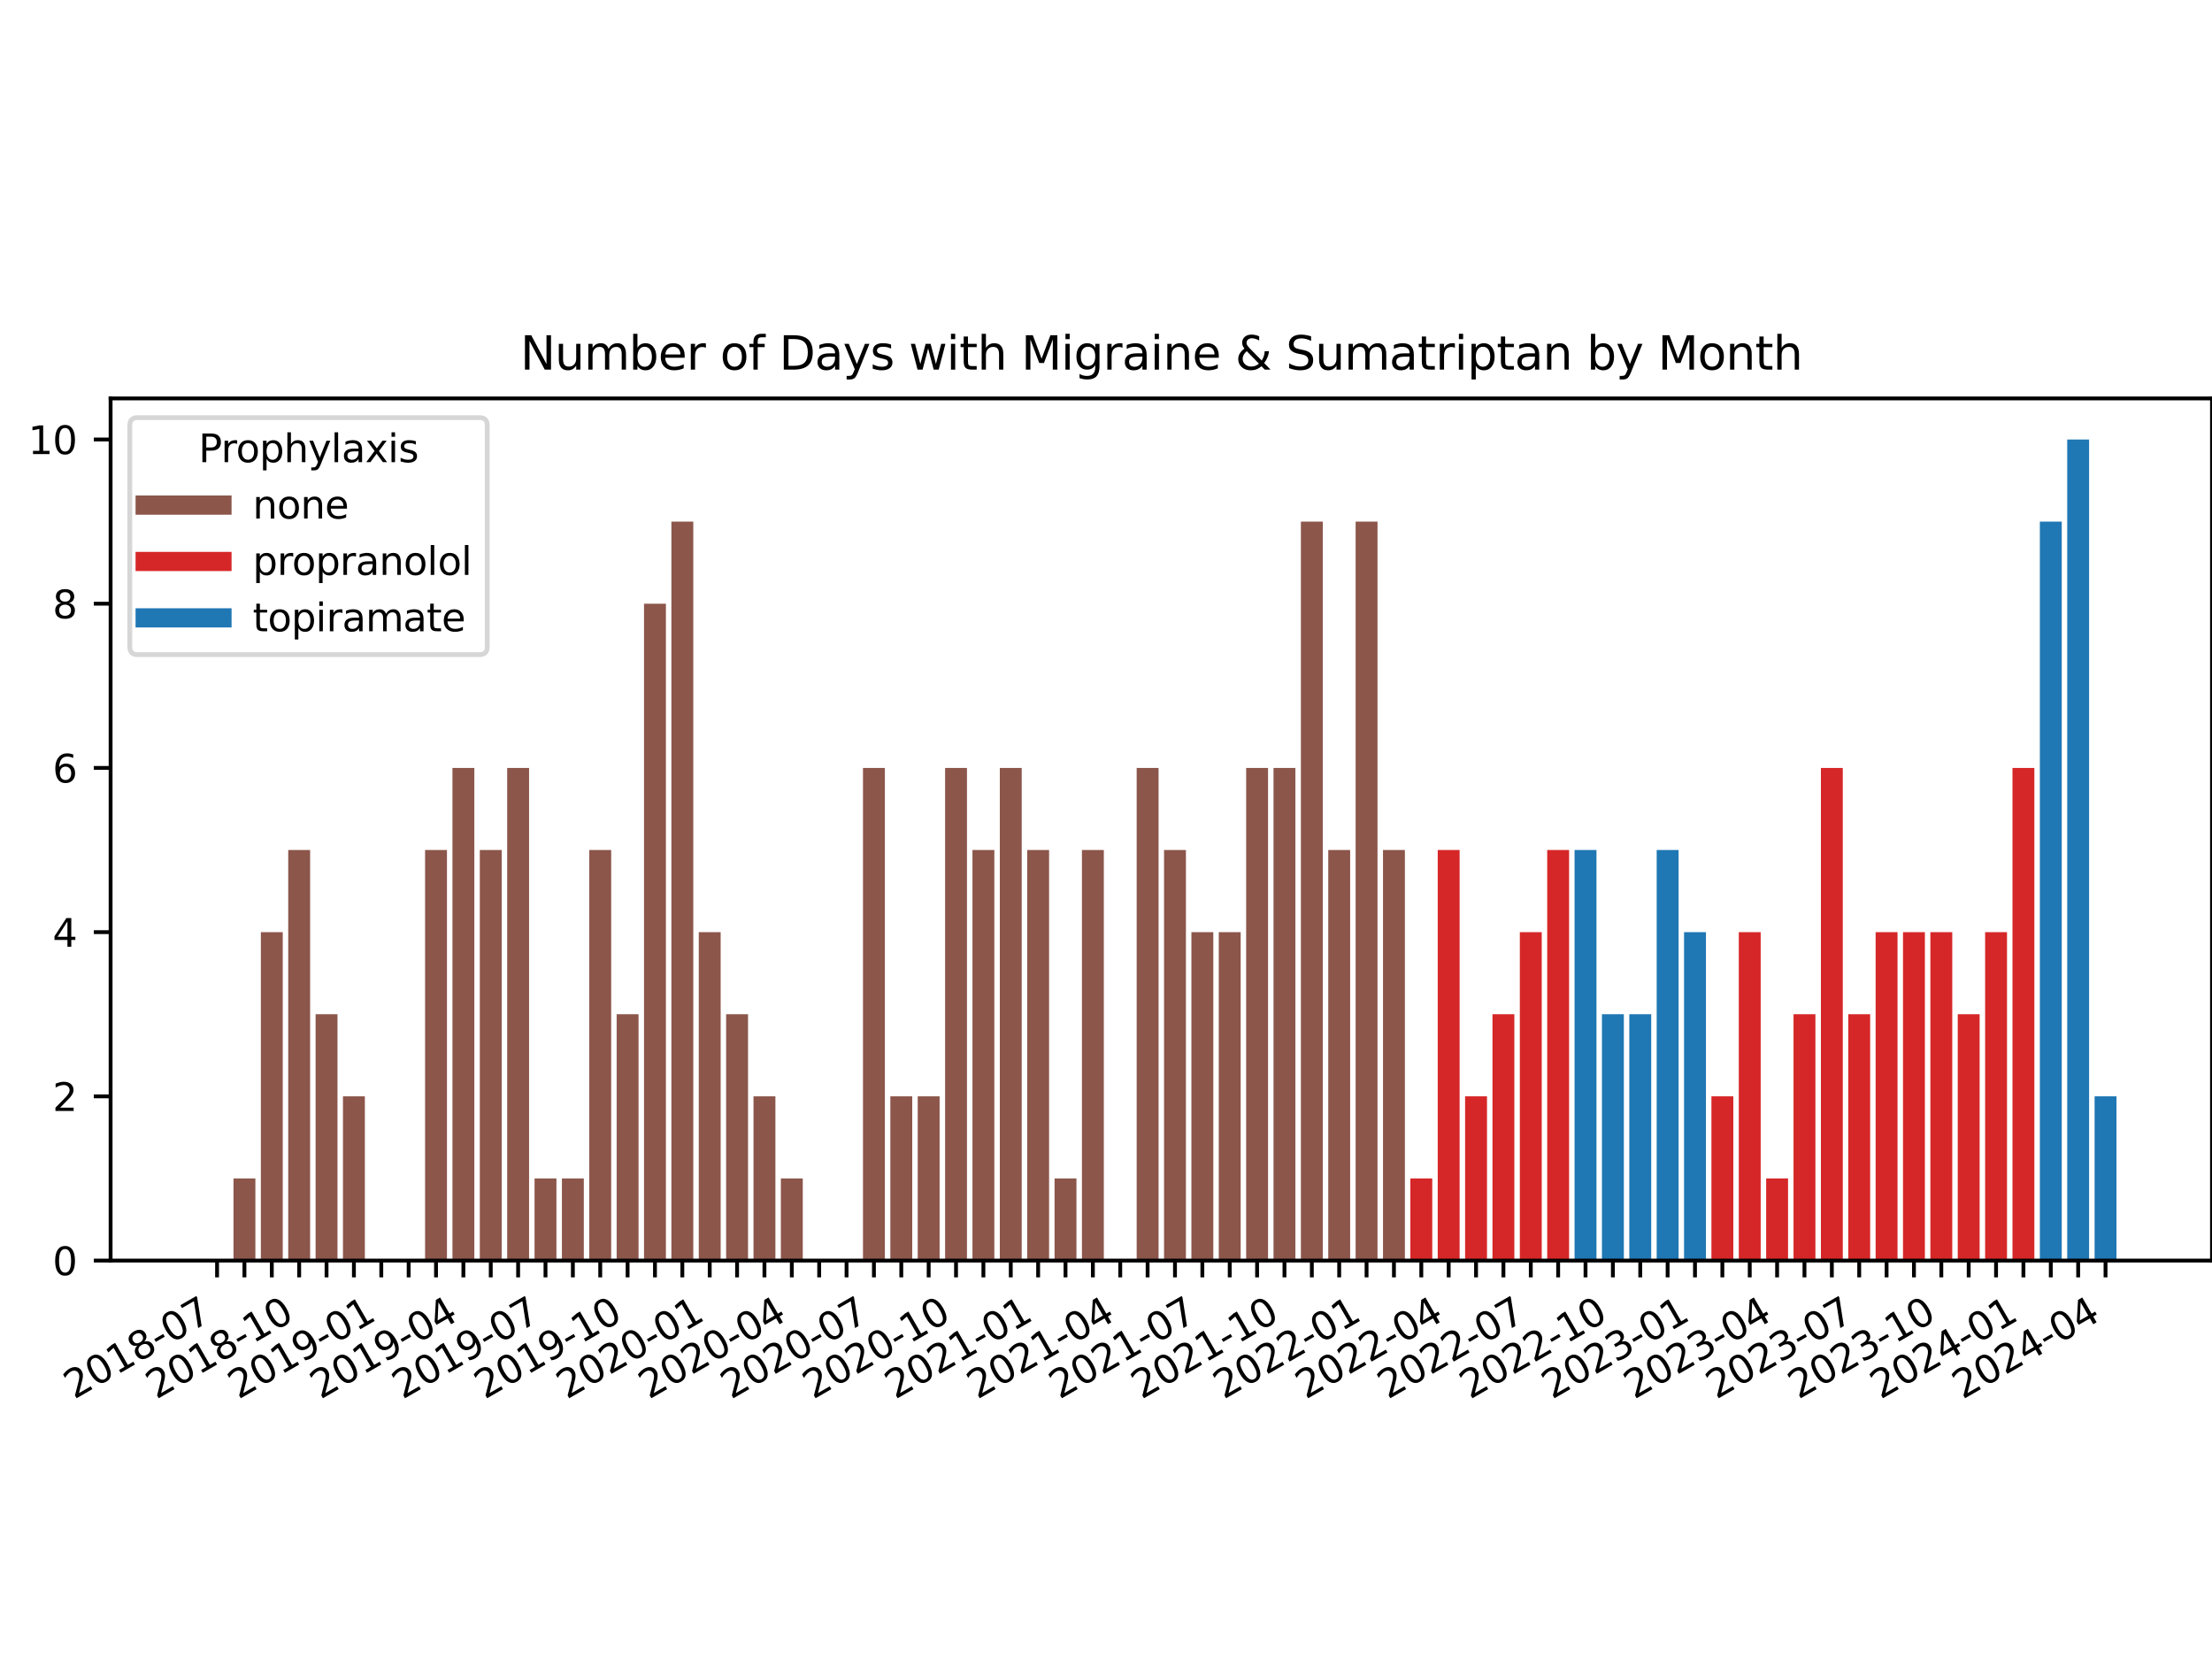 <?xml version="1.0" encoding="utf-8" standalone="no"?>
<!DOCTYPE svg PUBLIC "-//W3C//DTD SVG 1.1//EN"
  "http://www.w3.org/Graphics/SVG/1.1/DTD/svg11.dtd">
<svg xmlns:xlink="http://www.w3.org/1999/xlink" width="460.8pt" height="345.6pt" viewBox="0 0 460.8 345.6" xmlns="http://www.w3.org/2000/svg" version="1.1">
 <defs>
  <style type="text/css">*{stroke-linejoin: round; stroke-linecap: butt}</style>
 </defs>
 <g id="figure_1">
  <g id="patch_1">
   <path d="M 0 345.6 
L 460.8 345.6 
L 460.8 0 
L 0 0 
z
" style="fill: #ffffff"/>
  </g>
  <g id="axes_1">
   <g id="patch_2">
    <path d="M 23.04 262.598 
L 460.8 262.598 
L 460.8 83.002 
L 23.04 83.002 
z
" style="fill: #ffffff"/>
   </g>
   <g id="patch_3">
    <path d="M 42.938 262.598 
L 47.499 262.598 
L 47.499 262.598 
L 42.938 262.598 
z
" clip-path="url(#pc115b4bc9b)" style="fill: #8c564b"/>
   </g>
   <g id="patch_4">
    <path d="M 48.64 262.598 
L 53.201 262.598 
L 53.201 245.494 
L 48.64 245.494 
z
" clip-path="url(#pc115b4bc9b)" style="fill: #8c564b"/>
   </g>
   <g id="patch_5">
    <path d="M 54.341 262.598 
L 58.902 262.598 
L 58.902 194.181 
L 54.341 194.181 
z
" clip-path="url(#pc115b4bc9b)" style="fill: #8c564b"/>
   </g>
   <g id="patch_6">
    <path d="M 60.043 262.598 
L 64.604 262.598 
L 64.604 177.076 
L 60.043 177.076 
z
" clip-path="url(#pc115b4bc9b)" style="fill: #8c564b"/>
   </g>
   <g id="patch_7">
    <path d="M 65.744 262.598 
L 70.305 262.598 
L 70.305 211.285 
L 65.744 211.285 
z
" clip-path="url(#pc115b4bc9b)" style="fill: #8c564b"/>
   </g>
   <g id="patch_8">
    <path d="M 71.446 262.598 
L 76.007 262.598 
L 76.007 228.389 
L 71.446 228.389 
z
" clip-path="url(#pc115b4bc9b)" style="fill: #8c564b"/>
   </g>
   <g id="patch_9">
    <path d="M 77.147 262.598 
L 81.708 262.598 
L 81.708 262.598 
L 77.147 262.598 
z
" clip-path="url(#pc115b4bc9b)" style="fill: #8c564b"/>
   </g>
   <g id="patch_10">
    <path d="M 82.849 262.598 
L 87.41 262.598 
L 87.41 262.598 
L 82.849 262.598 
z
" clip-path="url(#pc115b4bc9b)" style="fill: #8c564b"/>
   </g>
   <g id="patch_11">
    <path d="M 88.55 262.598 
L 93.111 262.598 
L 93.111 177.076 
L 88.55 177.076 
z
" clip-path="url(#pc115b4bc9b)" style="fill: #8c564b"/>
   </g>
   <g id="patch_12">
    <path d="M 94.252 262.598 
L 98.813 262.598 
L 98.813 159.972 
L 94.252 159.972 
z
" clip-path="url(#pc115b4bc9b)" style="fill: #8c564b"/>
   </g>
   <g id="patch_13">
    <path d="M 99.953 262.598 
L 104.514 262.598 
L 104.514 177.076 
L 99.953 177.076 
z
" clip-path="url(#pc115b4bc9b)" style="fill: #8c564b"/>
   </g>
   <g id="patch_14">
    <path d="M 105.655 262.598 
L 110.216 262.598 
L 110.216 159.972 
L 105.655 159.972 
z
" clip-path="url(#pc115b4bc9b)" style="fill: #8c564b"/>
   </g>
   <g id="patch_15">
    <path d="M 111.356 262.598 
L 115.917 262.598 
L 115.917 245.494 
L 111.356 245.494 
z
" clip-path="url(#pc115b4bc9b)" style="fill: #8c564b"/>
   </g>
   <g id="patch_16">
    <path d="M 117.057 262.598 
L 121.619 262.598 
L 121.619 245.494 
L 117.057 245.494 
z
" clip-path="url(#pc115b4bc9b)" style="fill: #8c564b"/>
   </g>
   <g id="patch_17">
    <path d="M 122.759 262.598 
L 127.32 262.598 
L 127.32 177.076 
L 122.759 177.076 
z
" clip-path="url(#pc115b4bc9b)" style="fill: #8c564b"/>
   </g>
   <g id="patch_18">
    <path d="M 128.46 262.598 
L 133.022 262.598 
L 133.022 211.285 
L 128.46 211.285 
z
" clip-path="url(#pc115b4bc9b)" style="fill: #8c564b"/>
   </g>
   <g id="patch_19">
    <path d="M 134.162 262.598 
L 138.723 262.598 
L 138.723 125.763 
L 134.162 125.763 
z
" clip-path="url(#pc115b4bc9b)" style="fill: #8c564b"/>
   </g>
   <g id="patch_20">
    <path d="M 139.863 262.598 
L 144.425 262.598 
L 144.425 108.658 
L 139.863 108.658 
z
" clip-path="url(#pc115b4bc9b)" style="fill: #8c564b"/>
   </g>
   <g id="patch_21">
    <path d="M 145.565 262.598 
L 150.126 262.598 
L 150.126 194.181 
L 145.565 194.181 
z
" clip-path="url(#pc115b4bc9b)" style="fill: #8c564b"/>
   </g>
   <g id="patch_22">
    <path d="M 151.266 262.598 
L 155.828 262.598 
L 155.828 211.285 
L 151.266 211.285 
z
" clip-path="url(#pc115b4bc9b)" style="fill: #8c564b"/>
   </g>
   <g id="patch_23">
    <path d="M 156.968 262.598 
L 161.529 262.598 
L 161.529 228.389 
L 156.968 228.389 
z
" clip-path="url(#pc115b4bc9b)" style="fill: #8c564b"/>
   </g>
   <g id="patch_24">
    <path d="M 162.669 262.598 
L 167.231 262.598 
L 167.231 245.494 
L 162.669 245.494 
z
" clip-path="url(#pc115b4bc9b)" style="fill: #8c564b"/>
   </g>
   <g id="patch_25">
    <path d="M 168.371 262.598 
L 172.932 262.598 
L 172.932 262.598 
L 168.371 262.598 
z
" clip-path="url(#pc115b4bc9b)" style="fill: #8c564b"/>
   </g>
   <g id="patch_26">
    <path d="M 174.072 262.598 
L 178.634 262.598 
L 178.634 262.598 
L 174.072 262.598 
z
" clip-path="url(#pc115b4bc9b)" style="fill: #8c564b"/>
   </g>
   <g id="patch_27">
    <path d="M 179.774 262.598 
L 184.335 262.598 
L 184.335 159.972 
L 179.774 159.972 
z
" clip-path="url(#pc115b4bc9b)" style="fill: #8c564b"/>
   </g>
   <g id="patch_28">
    <path d="M 185.475 262.598 
L 190.036 262.598 
L 190.036 228.389 
L 185.475 228.389 
z
" clip-path="url(#pc115b4bc9b)" style="fill: #8c564b"/>
   </g>
   <g id="patch_29">
    <path d="M 191.177 262.598 
L 195.738 262.598 
L 195.738 228.389 
L 191.177 228.389 
z
" clip-path="url(#pc115b4bc9b)" style="fill: #8c564b"/>
   </g>
   <g id="patch_30">
    <path d="M 196.878 262.598 
L 201.439 262.598 
L 201.439 159.972 
L 196.878 159.972 
z
" clip-path="url(#pc115b4bc9b)" style="fill: #8c564b"/>
   </g>
   <g id="patch_31">
    <path d="M 202.58 262.598 
L 207.141 262.598 
L 207.141 177.076 
L 202.58 177.076 
z
" clip-path="url(#pc115b4bc9b)" style="fill: #8c564b"/>
   </g>
   <g id="patch_32">
    <path d="M 208.281 262.598 
L 212.842 262.598 
L 212.842 159.972 
L 208.281 159.972 
z
" clip-path="url(#pc115b4bc9b)" style="fill: #8c564b"/>
   </g>
   <g id="patch_33">
    <path d="M 213.983 262.598 
L 218.544 262.598 
L 218.544 177.076 
L 213.983 177.076 
z
" clip-path="url(#pc115b4bc9b)" style="fill: #8c564b"/>
   </g>
   <g id="patch_34">
    <path d="M 219.684 262.598 
L 224.245 262.598 
L 224.245 245.494 
L 219.684 245.494 
z
" clip-path="url(#pc115b4bc9b)" style="fill: #8c564b"/>
   </g>
   <g id="patch_35">
    <path d="M 225.386 262.598 
L 229.947 262.598 
L 229.947 177.076 
L 225.386 177.076 
z
" clip-path="url(#pc115b4bc9b)" style="fill: #8c564b"/>
   </g>
   <g id="patch_36">
    <path d="M 231.087 262.598 
L 235.648 262.598 
L 235.648 262.598 
L 231.087 262.598 
z
" clip-path="url(#pc115b4bc9b)" style="fill: #8c564b"/>
   </g>
   <g id="patch_37">
    <path d="M 236.789 262.598 
L 241.35 262.598 
L 241.35 159.972 
L 236.789 159.972 
z
" clip-path="url(#pc115b4bc9b)" style="fill: #8c564b"/>
   </g>
   <g id="patch_38">
    <path d="M 242.49 262.598 
L 247.051 262.598 
L 247.051 177.076 
L 242.49 177.076 
z
" clip-path="url(#pc115b4bc9b)" style="fill: #8c564b"/>
   </g>
   <g id="patch_39">
    <path d="M 248.192 262.598 
L 252.753 262.598 
L 252.753 194.181 
L 248.192 194.181 
z
" clip-path="url(#pc115b4bc9b)" style="fill: #8c564b"/>
   </g>
   <g id="patch_40">
    <path d="M 253.893 262.598 
L 258.454 262.598 
L 258.454 194.181 
L 253.893 194.181 
z
" clip-path="url(#pc115b4bc9b)" style="fill: #8c564b"/>
   </g>
   <g id="patch_41">
    <path d="M 259.595 262.598 
L 264.156 262.598 
L 264.156 159.972 
L 259.595 159.972 
z
" clip-path="url(#pc115b4bc9b)" style="fill: #8c564b"/>
   </g>
   <g id="patch_42">
    <path d="M 265.296 262.598 
L 269.857 262.598 
L 269.857 159.972 
L 265.296 159.972 
z
" clip-path="url(#pc115b4bc9b)" style="fill: #8c564b"/>
   </g>
   <g id="patch_43">
    <path d="M 270.998 262.598 
L 275.559 262.598 
L 275.559 108.658 
L 270.998 108.658 
z
" clip-path="url(#pc115b4bc9b)" style="fill: #8c564b"/>
   </g>
   <g id="patch_44">
    <path d="M 276.699 262.598 
L 281.26 262.598 
L 281.26 177.076 
L 276.699 177.076 
z
" clip-path="url(#pc115b4bc9b)" style="fill: #8c564b"/>
   </g>
   <g id="patch_45">
    <path d="M 282.401 262.598 
L 286.962 262.598 
L 286.962 108.658 
L 282.401 108.658 
z
" clip-path="url(#pc115b4bc9b)" style="fill: #8c564b"/>
   </g>
   <g id="patch_46">
    <path d="M 288.102 262.598 
L 292.663 262.598 
L 292.663 177.076 
L 288.102 177.076 
z
" clip-path="url(#pc115b4bc9b)" style="fill: #8c564b"/>
   </g>
   <g id="patch_47">
    <path d="M 293.804 262.598 
L 298.365 262.598 
L 298.365 245.494 
L 293.804 245.494 
z
" clip-path="url(#pc115b4bc9b)" style="fill: #d62728"/>
   </g>
   <g id="patch_48">
    <path d="M 299.505 262.598 
L 304.066 262.598 
L 304.066 177.076 
L 299.505 177.076 
z
" clip-path="url(#pc115b4bc9b)" style="fill: #d62728"/>
   </g>
   <g id="patch_49">
    <path d="M 305.206 262.598 
L 309.768 262.598 
L 309.768 228.389 
L 305.206 228.389 
z
" clip-path="url(#pc115b4bc9b)" style="fill: #d62728"/>
   </g>
   <g id="patch_50">
    <path d="M 310.908 262.598 
L 315.469 262.598 
L 315.469 211.285 
L 310.908 211.285 
z
" clip-path="url(#pc115b4bc9b)" style="fill: #d62728"/>
   </g>
   <g id="patch_51">
    <path d="M 316.609 262.598 
L 321.171 262.598 
L 321.171 194.181 
L 316.609 194.181 
z
" clip-path="url(#pc115b4bc9b)" style="fill: #d62728"/>
   </g>
   <g id="patch_52">
    <path d="M 322.311 262.598 
L 326.872 262.598 
L 326.872 177.076 
L 322.311 177.076 
z
" clip-path="url(#pc115b4bc9b)" style="fill: #d62728"/>
   </g>
   <g id="patch_53">
    <path d="M 328.012 262.598 
L 332.574 262.598 
L 332.574 177.076 
L 328.012 177.076 
z
" clip-path="url(#pc115b4bc9b)" style="fill: #1f77b4"/>
   </g>
   <g id="patch_54">
    <path d="M 333.714 262.598 
L 338.275 262.598 
L 338.275 211.285 
L 333.714 211.285 
z
" clip-path="url(#pc115b4bc9b)" style="fill: #1f77b4"/>
   </g>
   <g id="patch_55">
    <path d="M 339.415 262.598 
L 343.977 262.598 
L 343.977 211.285 
L 339.415 211.285 
z
" clip-path="url(#pc115b4bc9b)" style="fill: #1f77b4"/>
   </g>
   <g id="patch_56">
    <path d="M 345.117 262.598 
L 349.678 262.598 
L 349.678 177.076 
L 345.117 177.076 
z
" clip-path="url(#pc115b4bc9b)" style="fill: #1f77b4"/>
   </g>
   <g id="patch_57">
    <path d="M 350.818 262.598 
L 355.38 262.598 
L 355.38 194.181 
L 350.818 194.181 
z
" clip-path="url(#pc115b4bc9b)" style="fill: #1f77b4"/>
   </g>
   <g id="patch_58">
    <path d="M 356.52 262.598 
L 361.081 262.598 
L 361.081 228.389 
L 356.52 228.389 
z
" clip-path="url(#pc115b4bc9b)" style="fill: #d62728"/>
   </g>
   <g id="patch_59">
    <path d="M 362.221 262.598 
L 366.783 262.598 
L 366.783 194.181 
L 362.221 194.181 
z
" clip-path="url(#pc115b4bc9b)" style="fill: #d62728"/>
   </g>
   <g id="patch_60">
    <path d="M 367.923 262.598 
L 372.484 262.598 
L 372.484 245.494 
L 367.923 245.494 
z
" clip-path="url(#pc115b4bc9b)" style="fill: #d62728"/>
   </g>
   <g id="patch_61">
    <path d="M 373.624 262.598 
L 378.185 262.598 
L 378.185 211.285 
L 373.624 211.285 
z
" clip-path="url(#pc115b4bc9b)" style="fill: #d62728"/>
   </g>
   <g id="patch_62">
    <path d="M 379.326 262.598 
L 383.887 262.598 
L 383.887 159.972 
L 379.326 159.972 
z
" clip-path="url(#pc115b4bc9b)" style="fill: #d62728"/>
   </g>
   <g id="patch_63">
    <path d="M 385.027 262.598 
L 389.588 262.598 
L 389.588 211.285 
L 385.027 211.285 
z
" clip-path="url(#pc115b4bc9b)" style="fill: #d62728"/>
   </g>
   <g id="patch_64">
    <path d="M 390.729 262.598 
L 395.29 262.598 
L 395.29 194.181 
L 390.729 194.181 
z
" clip-path="url(#pc115b4bc9b)" style="fill: #d62728"/>
   </g>
   <g id="patch_65">
    <path d="M 396.43 262.598 
L 400.991 262.598 
L 400.991 194.181 
L 396.43 194.181 
z
" clip-path="url(#pc115b4bc9b)" style="fill: #d62728"/>
   </g>
   <g id="patch_66">
    <path d="M 402.132 262.598 
L 406.693 262.598 
L 406.693 194.181 
L 402.132 194.181 
z
" clip-path="url(#pc115b4bc9b)" style="fill: #d62728"/>
   </g>
   <g id="patch_67">
    <path d="M 407.833 262.598 
L 412.394 262.598 
L 412.394 211.285 
L 407.833 211.285 
z
" clip-path="url(#pc115b4bc9b)" style="fill: #d62728"/>
   </g>
   <g id="patch_68">
    <path d="M 413.535 262.598 
L 418.096 262.598 
L 418.096 194.181 
L 413.535 194.181 
z
" clip-path="url(#pc115b4bc9b)" style="fill: #d62728"/>
   </g>
   <g id="patch_69">
    <path d="M 419.236 262.598 
L 423.797 262.598 
L 423.797 159.972 
L 419.236 159.972 
z
" clip-path="url(#pc115b4bc9b)" style="fill: #d62728"/>
   </g>
   <g id="patch_70">
    <path d="M 424.938 262.598 
L 429.499 262.598 
L 429.499 108.658 
L 424.938 108.658 
z
" clip-path="url(#pc115b4bc9b)" style="fill: #1f77b4"/>
   </g>
   <g id="patch_71">
    <path d="M 430.639 262.598 
L 435.2 262.598 
L 435.2 91.554 
L 430.639 91.554 
z
" clip-path="url(#pc115b4bc9b)" style="fill: #1f77b4"/>
   </g>
   <g id="patch_72">
    <path d="M 436.341 262.598 
L 440.902 262.598 
L 440.902 228.389 
L 436.341 228.389 
z
" clip-path="url(#pc115b4bc9b)" style="fill: #1f77b4"/>
   </g>
   <g id="matplotlib.axis_1">
    <g id="xtick_1">
     <g id="line2d_1">
      <defs>
       <path id="m6b6ce865fd" d="M 0 0 
L 0 3.5 
" style="stroke: #000000; stroke-width: 0.8"/>
      </defs>
      <g>
       <use xlink:href="#m6b6ce865fd" x="45.219" y="262.598" style="stroke: #000000; stroke-width: 0.8"/>
      </g>
     </g>
     <g id="text_1">
      <!-- 2018-07 -->
      <g transform="translate(15.439 291.576) rotate(-30) scale(0.08 -0.08)">
       <defs>
        <path id="DejaVuSans-32" d="M 1228 531 
L 3431 531 
L 3431 0 
L 469 0 
L 469 531 
Q 828 903 1448 1529 
Q 2069 2156 2228 2338 
Q 2531 2678 2651 2914 
Q 2772 3150 2772 3378 
Q 2772 3750 2511 3984 
Q 2250 4219 1831 4219 
Q 1534 4219 1204 4116 
Q 875 4013 500 3803 
L 500 4441 
Q 881 4594 1212 4672 
Q 1544 4750 1819 4750 
Q 2544 4750 2975 4387 
Q 3406 4025 3406 3419 
Q 3406 3131 3298 2873 
Q 3191 2616 2906 2266 
Q 2828 2175 2409 1742 
Q 1991 1309 1228 531 
z
" transform="scale(0.016)"/>
        <path id="DejaVuSans-30" d="M 2034 4250 
Q 1547 4250 1301 3770 
Q 1056 3291 1056 2328 
Q 1056 1369 1301 889 
Q 1547 409 2034 409 
Q 2525 409 2770 889 
Q 3016 1369 3016 2328 
Q 3016 3291 2770 3770 
Q 2525 4250 2034 4250 
z
M 2034 4750 
Q 2819 4750 3233 4129 
Q 3647 3509 3647 2328 
Q 3647 1150 3233 529 
Q 2819 -91 2034 -91 
Q 1250 -91 836 529 
Q 422 1150 422 2328 
Q 422 3509 836 4129 
Q 1250 4750 2034 4750 
z
" transform="scale(0.016)"/>
        <path id="DejaVuSans-31" d="M 794 531 
L 1825 531 
L 1825 4091 
L 703 3866 
L 703 4441 
L 1819 4666 
L 2450 4666 
L 2450 531 
L 3481 531 
L 3481 0 
L 794 0 
L 794 531 
z
" transform="scale(0.016)"/>
        <path id="DejaVuSans-38" d="M 2034 2216 
Q 1584 2216 1326 1975 
Q 1069 1734 1069 1313 
Q 1069 891 1326 650 
Q 1584 409 2034 409 
Q 2484 409 2743 651 
Q 3003 894 3003 1313 
Q 3003 1734 2745 1975 
Q 2488 2216 2034 2216 
z
M 1403 2484 
Q 997 2584 770 2862 
Q 544 3141 544 3541 
Q 544 4100 942 4425 
Q 1341 4750 2034 4750 
Q 2731 4750 3128 4425 
Q 3525 4100 3525 3541 
Q 3525 3141 3298 2862 
Q 3072 2584 2669 2484 
Q 3125 2378 3379 2068 
Q 3634 1759 3634 1313 
Q 3634 634 3220 271 
Q 2806 -91 2034 -91 
Q 1263 -91 848 271 
Q 434 634 434 1313 
Q 434 1759 690 2068 
Q 947 2378 1403 2484 
z
M 1172 3481 
Q 1172 3119 1398 2916 
Q 1625 2713 2034 2713 
Q 2441 2713 2670 2916 
Q 2900 3119 2900 3481 
Q 2900 3844 2670 4047 
Q 2441 4250 2034 4250 
Q 1625 4250 1398 4047 
Q 1172 3844 1172 3481 
z
" transform="scale(0.016)"/>
        <path id="DejaVuSans-2d" d="M 313 2009 
L 1997 2009 
L 1997 1497 
L 313 1497 
L 313 2009 
z
" transform="scale(0.016)"/>
        <path id="DejaVuSans-37" d="M 525 4666 
L 3525 4666 
L 3525 4397 
L 1831 0 
L 1172 0 
L 2766 4134 
L 525 4134 
L 525 4666 
z
" transform="scale(0.016)"/>
       </defs>
       <use xlink:href="#DejaVuSans-32"/>
       <use xlink:href="#DejaVuSans-30" x="63.623"/>
       <use xlink:href="#DejaVuSans-31" x="127.246"/>
       <use xlink:href="#DejaVuSans-38" x="190.869"/>
       <use xlink:href="#DejaVuSans-2d" x="254.492"/>
       <use xlink:href="#DejaVuSans-30" x="290.576"/>
       <use xlink:href="#DejaVuSans-37" x="354.199"/>
      </g>
     </g>
    </g>
    <g id="xtick_2">
     <g id="line2d_2">
      <g>
       <use xlink:href="#m6b6ce865fd" x="50.92" y="262.598" style="stroke: #000000; stroke-width: 0.8"/>
      </g>
     </g>
    </g>
    <g id="xtick_3">
     <g id="line2d_3">
      <g>
       <use xlink:href="#m6b6ce865fd" x="56.622" y="262.598" style="stroke: #000000; stroke-width: 0.8"/>
      </g>
     </g>
    </g>
    <g id="xtick_4">
     <g id="line2d_4">
      <g>
       <use xlink:href="#m6b6ce865fd" x="62.323" y="262.598" style="stroke: #000000; stroke-width: 0.8"/>
      </g>
     </g>
     <g id="text_2">
      <!-- 2018-10 -->
      <g transform="translate(32.543 291.576) rotate(-30) scale(0.08 -0.08)">
       <use xlink:href="#DejaVuSans-32"/>
       <use xlink:href="#DejaVuSans-30" x="63.623"/>
       <use xlink:href="#DejaVuSans-31" x="127.246"/>
       <use xlink:href="#DejaVuSans-38" x="190.869"/>
       <use xlink:href="#DejaVuSans-2d" x="254.492"/>
       <use xlink:href="#DejaVuSans-31" x="290.576"/>
       <use xlink:href="#DejaVuSans-30" x="354.199"/>
      </g>
     </g>
    </g>
    <g id="xtick_5">
     <g id="line2d_5">
      <g>
       <use xlink:href="#m6b6ce865fd" x="68.025" y="262.598" style="stroke: #000000; stroke-width: 0.8"/>
      </g>
     </g>
    </g>
    <g id="xtick_6">
     <g id="line2d_6">
      <g>
       <use xlink:href="#m6b6ce865fd" x="73.726" y="262.598" style="stroke: #000000; stroke-width: 0.8"/>
      </g>
     </g>
    </g>
    <g id="xtick_7">
     <g id="line2d_7">
      <g>
       <use xlink:href="#m6b6ce865fd" x="79.428" y="262.598" style="stroke: #000000; stroke-width: 0.8"/>
      </g>
     </g>
     <g id="text_3">
      <!-- 2019-01 -->
      <g transform="translate(49.648 291.576) rotate(-30) scale(0.08 -0.08)">
       <defs>
        <path id="DejaVuSans-39" d="M 703 97 
L 703 672 
Q 941 559 1184 500 
Q 1428 441 1663 441 
Q 2288 441 2617 861 
Q 2947 1281 2994 2138 
Q 2813 1869 2534 1725 
Q 2256 1581 1919 1581 
Q 1219 1581 811 2004 
Q 403 2428 403 3163 
Q 403 3881 828 4315 
Q 1253 4750 1959 4750 
Q 2769 4750 3195 4129 
Q 3622 3509 3622 2328 
Q 3622 1225 3098 567 
Q 2575 -91 1691 -91 
Q 1453 -91 1209 -44 
Q 966 3 703 97 
z
M 1959 2075 
Q 2384 2075 2632 2365 
Q 2881 2656 2881 3163 
Q 2881 3666 2632 3958 
Q 2384 4250 1959 4250 
Q 1534 4250 1286 3958 
Q 1038 3666 1038 3163 
Q 1038 2656 1286 2365 
Q 1534 2075 1959 2075 
z
" transform="scale(0.016)"/>
       </defs>
       <use xlink:href="#DejaVuSans-32"/>
       <use xlink:href="#DejaVuSans-30" x="63.623"/>
       <use xlink:href="#DejaVuSans-31" x="127.246"/>
       <use xlink:href="#DejaVuSans-39" x="190.869"/>
       <use xlink:href="#DejaVuSans-2d" x="254.492"/>
       <use xlink:href="#DejaVuSans-30" x="290.576"/>
       <use xlink:href="#DejaVuSans-31" x="354.199"/>
      </g>
     </g>
    </g>
    <g id="xtick_8">
     <g id="line2d_8">
      <g>
       <use xlink:href="#m6b6ce865fd" x="85.129" y="262.598" style="stroke: #000000; stroke-width: 0.8"/>
      </g>
     </g>
    </g>
    <g id="xtick_9">
     <g id="line2d_9">
      <g>
       <use xlink:href="#m6b6ce865fd" x="90.831" y="262.598" style="stroke: #000000; stroke-width: 0.8"/>
      </g>
     </g>
    </g>
    <g id="xtick_10">
     <g id="line2d_10">
      <g>
       <use xlink:href="#m6b6ce865fd" x="96.532" y="262.598" style="stroke: #000000; stroke-width: 0.8"/>
      </g>
     </g>
     <g id="text_4">
      <!-- 2019-04 -->
      <g transform="translate(66.752 291.576) rotate(-30) scale(0.08 -0.08)">
       <defs>
        <path id="DejaVuSans-34" d="M 2419 4116 
L 825 1625 
L 2419 1625 
L 2419 4116 
z
M 2253 4666 
L 3047 4666 
L 3047 1625 
L 3713 1625 
L 3713 1100 
L 3047 1100 
L 3047 0 
L 2419 0 
L 2419 1100 
L 313 1100 
L 313 1709 
L 2253 4666 
z
" transform="scale(0.016)"/>
       </defs>
       <use xlink:href="#DejaVuSans-32"/>
       <use xlink:href="#DejaVuSans-30" x="63.623"/>
       <use xlink:href="#DejaVuSans-31" x="127.246"/>
       <use xlink:href="#DejaVuSans-39" x="190.869"/>
       <use xlink:href="#DejaVuSans-2d" x="254.492"/>
       <use xlink:href="#DejaVuSans-30" x="290.576"/>
       <use xlink:href="#DejaVuSans-34" x="354.199"/>
      </g>
     </g>
    </g>
    <g id="xtick_11">
     <g id="line2d_11">
      <g>
       <use xlink:href="#m6b6ce865fd" x="102.234" y="262.598" style="stroke: #000000; stroke-width: 0.8"/>
      </g>
     </g>
    </g>
    <g id="xtick_12">
     <g id="line2d_12">
      <g>
       <use xlink:href="#m6b6ce865fd" x="107.935" y="262.598" style="stroke: #000000; stroke-width: 0.8"/>
      </g>
     </g>
    </g>
    <g id="xtick_13">
     <g id="line2d_13">
      <g>
       <use xlink:href="#m6b6ce865fd" x="113.637" y="262.598" style="stroke: #000000; stroke-width: 0.8"/>
      </g>
     </g>
     <g id="text_5">
      <!-- 2019-07 -->
      <g transform="translate(83.857 291.576) rotate(-30) scale(0.08 -0.08)">
       <use xlink:href="#DejaVuSans-32"/>
       <use xlink:href="#DejaVuSans-30" x="63.623"/>
       <use xlink:href="#DejaVuSans-31" x="127.246"/>
       <use xlink:href="#DejaVuSans-39" x="190.869"/>
       <use xlink:href="#DejaVuSans-2d" x="254.492"/>
       <use xlink:href="#DejaVuSans-30" x="290.576"/>
       <use xlink:href="#DejaVuSans-37" x="354.199"/>
      </g>
     </g>
    </g>
    <g id="xtick_14">
     <g id="line2d_14">
      <g>
       <use xlink:href="#m6b6ce865fd" x="119.338" y="262.598" style="stroke: #000000; stroke-width: 0.8"/>
      </g>
     </g>
    </g>
    <g id="xtick_15">
     <g id="line2d_15">
      <g>
       <use xlink:href="#m6b6ce865fd" x="125.04" y="262.598" style="stroke: #000000; stroke-width: 0.8"/>
      </g>
     </g>
    </g>
    <g id="xtick_16">
     <g id="line2d_16">
      <g>
       <use xlink:href="#m6b6ce865fd" x="130.741" y="262.598" style="stroke: #000000; stroke-width: 0.8"/>
      </g>
     </g>
     <g id="text_6">
      <!-- 2019-10 -->
      <g transform="translate(100.961 291.576) rotate(-30) scale(0.08 -0.08)">
       <use xlink:href="#DejaVuSans-32"/>
       <use xlink:href="#DejaVuSans-30" x="63.623"/>
       <use xlink:href="#DejaVuSans-31" x="127.246"/>
       <use xlink:href="#DejaVuSans-39" x="190.869"/>
       <use xlink:href="#DejaVuSans-2d" x="254.492"/>
       <use xlink:href="#DejaVuSans-31" x="290.576"/>
       <use xlink:href="#DejaVuSans-30" x="354.199"/>
      </g>
     </g>
    </g>
    <g id="xtick_17">
     <g id="line2d_17">
      <g>
       <use xlink:href="#m6b6ce865fd" x="136.443" y="262.598" style="stroke: #000000; stroke-width: 0.8"/>
      </g>
     </g>
    </g>
    <g id="xtick_18">
     <g id="line2d_18">
      <g>
       <use xlink:href="#m6b6ce865fd" x="142.144" y="262.598" style="stroke: #000000; stroke-width: 0.8"/>
      </g>
     </g>
    </g>
    <g id="xtick_19">
     <g id="line2d_19">
      <g>
       <use xlink:href="#m6b6ce865fd" x="147.846" y="262.598" style="stroke: #000000; stroke-width: 0.8"/>
      </g>
     </g>
     <g id="text_7">
      <!-- 2020-01 -->
      <g transform="translate(118.066 291.576) rotate(-30) scale(0.08 -0.08)">
       <use xlink:href="#DejaVuSans-32"/>
       <use xlink:href="#DejaVuSans-30" x="63.623"/>
       <use xlink:href="#DejaVuSans-32" x="127.246"/>
       <use xlink:href="#DejaVuSans-30" x="190.869"/>
       <use xlink:href="#DejaVuSans-2d" x="254.492"/>
       <use xlink:href="#DejaVuSans-30" x="290.576"/>
       <use xlink:href="#DejaVuSans-31" x="354.199"/>
      </g>
     </g>
    </g>
    <g id="xtick_20">
     <g id="line2d_20">
      <g>
       <use xlink:href="#m6b6ce865fd" x="153.547" y="262.598" style="stroke: #000000; stroke-width: 0.8"/>
      </g>
     </g>
    </g>
    <g id="xtick_21">
     <g id="line2d_21">
      <g>
       <use xlink:href="#m6b6ce865fd" x="159.248" y="262.598" style="stroke: #000000; stroke-width: 0.8"/>
      </g>
     </g>
    </g>
    <g id="xtick_22">
     <g id="line2d_22">
      <g>
       <use xlink:href="#m6b6ce865fd" x="164.95" y="262.598" style="stroke: #000000; stroke-width: 0.8"/>
      </g>
     </g>
     <g id="text_8">
      <!-- 2020-04 -->
      <g transform="translate(135.17 291.576) rotate(-30) scale(0.08 -0.08)">
       <use xlink:href="#DejaVuSans-32"/>
       <use xlink:href="#DejaVuSans-30" x="63.623"/>
       <use xlink:href="#DejaVuSans-32" x="127.246"/>
       <use xlink:href="#DejaVuSans-30" x="190.869"/>
       <use xlink:href="#DejaVuSans-2d" x="254.492"/>
       <use xlink:href="#DejaVuSans-30" x="290.576"/>
       <use xlink:href="#DejaVuSans-34" x="354.199"/>
      </g>
     </g>
    </g>
    <g id="xtick_23">
     <g id="line2d_23">
      <g>
       <use xlink:href="#m6b6ce865fd" x="170.651" y="262.598" style="stroke: #000000; stroke-width: 0.8"/>
      </g>
     </g>
    </g>
    <g id="xtick_24">
     <g id="line2d_24">
      <g>
       <use xlink:href="#m6b6ce865fd" x="176.353" y="262.598" style="stroke: #000000; stroke-width: 0.8"/>
      </g>
     </g>
    </g>
    <g id="xtick_25">
     <g id="line2d_25">
      <g>
       <use xlink:href="#m6b6ce865fd" x="182.054" y="262.598" style="stroke: #000000; stroke-width: 0.8"/>
      </g>
     </g>
     <g id="text_9">
      <!-- 2020-07 -->
      <g transform="translate(152.275 291.576) rotate(-30) scale(0.08 -0.08)">
       <use xlink:href="#DejaVuSans-32"/>
       <use xlink:href="#DejaVuSans-30" x="63.623"/>
       <use xlink:href="#DejaVuSans-32" x="127.246"/>
       <use xlink:href="#DejaVuSans-30" x="190.869"/>
       <use xlink:href="#DejaVuSans-2d" x="254.492"/>
       <use xlink:href="#DejaVuSans-30" x="290.576"/>
       <use xlink:href="#DejaVuSans-37" x="354.199"/>
      </g>
     </g>
    </g>
    <g id="xtick_26">
     <g id="line2d_26">
      <g>
       <use xlink:href="#m6b6ce865fd" x="187.756" y="262.598" style="stroke: #000000; stroke-width: 0.8"/>
      </g>
     </g>
    </g>
    <g id="xtick_27">
     <g id="line2d_27">
      <g>
       <use xlink:href="#m6b6ce865fd" x="193.457" y="262.598" style="stroke: #000000; stroke-width: 0.8"/>
      </g>
     </g>
    </g>
    <g id="xtick_28">
     <g id="line2d_28">
      <g>
       <use xlink:href="#m6b6ce865fd" x="199.159" y="262.598" style="stroke: #000000; stroke-width: 0.8"/>
      </g>
     </g>
     <g id="text_10">
      <!-- 2020-10 -->
      <g transform="translate(169.379 291.576) rotate(-30) scale(0.08 -0.08)">
       <use xlink:href="#DejaVuSans-32"/>
       <use xlink:href="#DejaVuSans-30" x="63.623"/>
       <use xlink:href="#DejaVuSans-32" x="127.246"/>
       <use xlink:href="#DejaVuSans-30" x="190.869"/>
       <use xlink:href="#DejaVuSans-2d" x="254.492"/>
       <use xlink:href="#DejaVuSans-31" x="290.576"/>
       <use xlink:href="#DejaVuSans-30" x="354.199"/>
      </g>
     </g>
    </g>
    <g id="xtick_29">
     <g id="line2d_29">
      <g>
       <use xlink:href="#m6b6ce865fd" x="204.86" y="262.598" style="stroke: #000000; stroke-width: 0.8"/>
      </g>
     </g>
    </g>
    <g id="xtick_30">
     <g id="line2d_30">
      <g>
       <use xlink:href="#m6b6ce865fd" x="210.562" y="262.598" style="stroke: #000000; stroke-width: 0.8"/>
      </g>
     </g>
    </g>
    <g id="xtick_31">
     <g id="line2d_31">
      <g>
       <use xlink:href="#m6b6ce865fd" x="216.263" y="262.598" style="stroke: #000000; stroke-width: 0.8"/>
      </g>
     </g>
     <g id="text_11">
      <!-- 2021-01 -->
      <g transform="translate(186.483 291.576) rotate(-30) scale(0.08 -0.08)">
       <use xlink:href="#DejaVuSans-32"/>
       <use xlink:href="#DejaVuSans-30" x="63.623"/>
       <use xlink:href="#DejaVuSans-32" x="127.246"/>
       <use xlink:href="#DejaVuSans-31" x="190.869"/>
       <use xlink:href="#DejaVuSans-2d" x="254.492"/>
       <use xlink:href="#DejaVuSans-30" x="290.576"/>
       <use xlink:href="#DejaVuSans-31" x="354.199"/>
      </g>
     </g>
    </g>
    <g id="xtick_32">
     <g id="line2d_32">
      <g>
       <use xlink:href="#m6b6ce865fd" x="221.965" y="262.598" style="stroke: #000000; stroke-width: 0.8"/>
      </g>
     </g>
    </g>
    <g id="xtick_33">
     <g id="line2d_33">
      <g>
       <use xlink:href="#m6b6ce865fd" x="227.666" y="262.598" style="stroke: #000000; stroke-width: 0.8"/>
      </g>
     </g>
    </g>
    <g id="xtick_34">
     <g id="line2d_34">
      <g>
       <use xlink:href="#m6b6ce865fd" x="233.368" y="262.598" style="stroke: #000000; stroke-width: 0.8"/>
      </g>
     </g>
     <g id="text_12">
      <!-- 2021-04 -->
      <g transform="translate(203.588 291.576) rotate(-30) scale(0.08 -0.08)">
       <use xlink:href="#DejaVuSans-32"/>
       <use xlink:href="#DejaVuSans-30" x="63.623"/>
       <use xlink:href="#DejaVuSans-32" x="127.246"/>
       <use xlink:href="#DejaVuSans-31" x="190.869"/>
       <use xlink:href="#DejaVuSans-2d" x="254.492"/>
       <use xlink:href="#DejaVuSans-30" x="290.576"/>
       <use xlink:href="#DejaVuSans-34" x="354.199"/>
      </g>
     </g>
    </g>
    <g id="xtick_35">
     <g id="line2d_35">
      <g>
       <use xlink:href="#m6b6ce865fd" x="239.069" y="262.598" style="stroke: #000000; stroke-width: 0.8"/>
      </g>
     </g>
    </g>
    <g id="xtick_36">
     <g id="line2d_36">
      <g>
       <use xlink:href="#m6b6ce865fd" x="244.771" y="262.598" style="stroke: #000000; stroke-width: 0.8"/>
      </g>
     </g>
    </g>
    <g id="xtick_37">
     <g id="line2d_37">
      <g>
       <use xlink:href="#m6b6ce865fd" x="250.472" y="262.598" style="stroke: #000000; stroke-width: 0.8"/>
      </g>
     </g>
     <g id="text_13">
      <!-- 2021-07 -->
      <g transform="translate(220.692 291.576) rotate(-30) scale(0.08 -0.08)">
       <use xlink:href="#DejaVuSans-32"/>
       <use xlink:href="#DejaVuSans-30" x="63.623"/>
       <use xlink:href="#DejaVuSans-32" x="127.246"/>
       <use xlink:href="#DejaVuSans-31" x="190.869"/>
       <use xlink:href="#DejaVuSans-2d" x="254.492"/>
       <use xlink:href="#DejaVuSans-30" x="290.576"/>
       <use xlink:href="#DejaVuSans-37" x="354.199"/>
      </g>
     </g>
    </g>
    <g id="xtick_38">
     <g id="line2d_38">
      <g>
       <use xlink:href="#m6b6ce865fd" x="256.174" y="262.598" style="stroke: #000000; stroke-width: 0.8"/>
      </g>
     </g>
    </g>
    <g id="xtick_39">
     <g id="line2d_39">
      <g>
       <use xlink:href="#m6b6ce865fd" x="261.875" y="262.598" style="stroke: #000000; stroke-width: 0.8"/>
      </g>
     </g>
    </g>
    <g id="xtick_40">
     <g id="line2d_40">
      <g>
       <use xlink:href="#m6b6ce865fd" x="267.577" y="262.598" style="stroke: #000000; stroke-width: 0.8"/>
      </g>
     </g>
     <g id="text_14">
      <!-- 2021-10 -->
      <g transform="translate(237.797 291.576) rotate(-30) scale(0.08 -0.08)">
       <use xlink:href="#DejaVuSans-32"/>
       <use xlink:href="#DejaVuSans-30" x="63.623"/>
       <use xlink:href="#DejaVuSans-32" x="127.246"/>
       <use xlink:href="#DejaVuSans-31" x="190.869"/>
       <use xlink:href="#DejaVuSans-2d" x="254.492"/>
       <use xlink:href="#DejaVuSans-31" x="290.576"/>
       <use xlink:href="#DejaVuSans-30" x="354.199"/>
      </g>
     </g>
    </g>
    <g id="xtick_41">
     <g id="line2d_41">
      <g>
       <use xlink:href="#m6b6ce865fd" x="273.278" y="262.598" style="stroke: #000000; stroke-width: 0.8"/>
      </g>
     </g>
    </g>
    <g id="xtick_42">
     <g id="line2d_42">
      <g>
       <use xlink:href="#m6b6ce865fd" x="278.98" y="262.598" style="stroke: #000000; stroke-width: 0.8"/>
      </g>
     </g>
    </g>
    <g id="xtick_43">
     <g id="line2d_43">
      <g>
       <use xlink:href="#m6b6ce865fd" x="284.681" y="262.598" style="stroke: #000000; stroke-width: 0.8"/>
      </g>
     </g>
     <g id="text_15">
      <!-- 2022-01 -->
      <g transform="translate(254.901 291.576) rotate(-30) scale(0.08 -0.08)">
       <use xlink:href="#DejaVuSans-32"/>
       <use xlink:href="#DejaVuSans-30" x="63.623"/>
       <use xlink:href="#DejaVuSans-32" x="127.246"/>
       <use xlink:href="#DejaVuSans-32" x="190.869"/>
       <use xlink:href="#DejaVuSans-2d" x="254.492"/>
       <use xlink:href="#DejaVuSans-30" x="290.576"/>
       <use xlink:href="#DejaVuSans-31" x="354.199"/>
      </g>
     </g>
    </g>
    <g id="xtick_44">
     <g id="line2d_44">
      <g>
       <use xlink:href="#m6b6ce865fd" x="290.383" y="262.598" style="stroke: #000000; stroke-width: 0.8"/>
      </g>
     </g>
    </g>
    <g id="xtick_45">
     <g id="line2d_45">
      <g>
       <use xlink:href="#m6b6ce865fd" x="296.084" y="262.598" style="stroke: #000000; stroke-width: 0.8"/>
      </g>
     </g>
    </g>
    <g id="xtick_46">
     <g id="line2d_46">
      <g>
       <use xlink:href="#m6b6ce865fd" x="301.786" y="262.598" style="stroke: #000000; stroke-width: 0.8"/>
      </g>
     </g>
     <g id="text_16">
      <!-- 2022-04 -->
      <g transform="translate(272.006 291.576) rotate(-30) scale(0.08 -0.08)">
       <use xlink:href="#DejaVuSans-32"/>
       <use xlink:href="#DejaVuSans-30" x="63.623"/>
       <use xlink:href="#DejaVuSans-32" x="127.246"/>
       <use xlink:href="#DejaVuSans-32" x="190.869"/>
       <use xlink:href="#DejaVuSans-2d" x="254.492"/>
       <use xlink:href="#DejaVuSans-30" x="290.576"/>
       <use xlink:href="#DejaVuSans-34" x="354.199"/>
      </g>
     </g>
    </g>
    <g id="xtick_47">
     <g id="line2d_47">
      <g>
       <use xlink:href="#m6b6ce865fd" x="307.487" y="262.598" style="stroke: #000000; stroke-width: 0.8"/>
      </g>
     </g>
    </g>
    <g id="xtick_48">
     <g id="line2d_48">
      <g>
       <use xlink:href="#m6b6ce865fd" x="313.189" y="262.598" style="stroke: #000000; stroke-width: 0.8"/>
      </g>
     </g>
    </g>
    <g id="xtick_49">
     <g id="line2d_49">
      <g>
       <use xlink:href="#m6b6ce865fd" x="318.89" y="262.598" style="stroke: #000000; stroke-width: 0.8"/>
      </g>
     </g>
     <g id="text_17">
      <!-- 2022-07 -->
      <g transform="translate(289.11 291.576) rotate(-30) scale(0.08 -0.08)">
       <use xlink:href="#DejaVuSans-32"/>
       <use xlink:href="#DejaVuSans-30" x="63.623"/>
       <use xlink:href="#DejaVuSans-32" x="127.246"/>
       <use xlink:href="#DejaVuSans-32" x="190.869"/>
       <use xlink:href="#DejaVuSans-2d" x="254.492"/>
       <use xlink:href="#DejaVuSans-30" x="290.576"/>
       <use xlink:href="#DejaVuSans-37" x="354.199"/>
      </g>
     </g>
    </g>
    <g id="xtick_50">
     <g id="line2d_50">
      <g>
       <use xlink:href="#m6b6ce865fd" x="324.592" y="262.598" style="stroke: #000000; stroke-width: 0.8"/>
      </g>
     </g>
    </g>
    <g id="xtick_51">
     <g id="line2d_51">
      <g>
       <use xlink:href="#m6b6ce865fd" x="330.293" y="262.598" style="stroke: #000000; stroke-width: 0.8"/>
      </g>
     </g>
    </g>
    <g id="xtick_52">
     <g id="line2d_52">
      <g>
       <use xlink:href="#m6b6ce865fd" x="335.994" y="262.598" style="stroke: #000000; stroke-width: 0.8"/>
      </g>
     </g>
     <g id="text_18">
      <!-- 2022-10 -->
      <g transform="translate(306.215 291.576) rotate(-30) scale(0.08 -0.08)">
       <use xlink:href="#DejaVuSans-32"/>
       <use xlink:href="#DejaVuSans-30" x="63.623"/>
       <use xlink:href="#DejaVuSans-32" x="127.246"/>
       <use xlink:href="#DejaVuSans-32" x="190.869"/>
       <use xlink:href="#DejaVuSans-2d" x="254.492"/>
       <use xlink:href="#DejaVuSans-31" x="290.576"/>
       <use xlink:href="#DejaVuSans-30" x="354.199"/>
      </g>
     </g>
    </g>
    <g id="xtick_53">
     <g id="line2d_53">
      <g>
       <use xlink:href="#m6b6ce865fd" x="341.696" y="262.598" style="stroke: #000000; stroke-width: 0.8"/>
      </g>
     </g>
    </g>
    <g id="xtick_54">
     <g id="line2d_54">
      <g>
       <use xlink:href="#m6b6ce865fd" x="347.397" y="262.598" style="stroke: #000000; stroke-width: 0.8"/>
      </g>
     </g>
    </g>
    <g id="xtick_55">
     <g id="line2d_55">
      <g>
       <use xlink:href="#m6b6ce865fd" x="353.099" y="262.598" style="stroke: #000000; stroke-width: 0.8"/>
      </g>
     </g>
     <g id="text_19">
      <!-- 2023-01 -->
      <g transform="translate(323.319 291.576) rotate(-30) scale(0.08 -0.08)">
       <defs>
        <path id="DejaVuSans-33" d="M 2597 2516 
Q 3050 2419 3304 2112 
Q 3559 1806 3559 1356 
Q 3559 666 3084 287 
Q 2609 -91 1734 -91 
Q 1441 -91 1130 -33 
Q 819 25 488 141 
L 488 750 
Q 750 597 1062 519 
Q 1375 441 1716 441 
Q 2309 441 2620 675 
Q 2931 909 2931 1356 
Q 2931 1769 2642 2001 
Q 2353 2234 1838 2234 
L 1294 2234 
L 1294 2753 
L 1863 2753 
Q 2328 2753 2575 2939 
Q 2822 3125 2822 3475 
Q 2822 3834 2567 4026 
Q 2313 4219 1838 4219 
Q 1578 4219 1281 4162 
Q 984 4106 628 3988 
L 628 4550 
Q 988 4650 1302 4700 
Q 1616 4750 1894 4750 
Q 2613 4750 3031 4423 
Q 3450 4097 3450 3541 
Q 3450 3153 3228 2886 
Q 3006 2619 2597 2516 
z
" transform="scale(0.016)"/>
       </defs>
       <use xlink:href="#DejaVuSans-32"/>
       <use xlink:href="#DejaVuSans-30" x="63.623"/>
       <use xlink:href="#DejaVuSans-32" x="127.246"/>
       <use xlink:href="#DejaVuSans-33" x="190.869"/>
       <use xlink:href="#DejaVuSans-2d" x="254.492"/>
       <use xlink:href="#DejaVuSans-30" x="290.576"/>
       <use xlink:href="#DejaVuSans-31" x="354.199"/>
      </g>
     </g>
    </g>
    <g id="xtick_56">
     <g id="line2d_56">
      <g>
       <use xlink:href="#m6b6ce865fd" x="358.8" y="262.598" style="stroke: #000000; stroke-width: 0.8"/>
      </g>
     </g>
    </g>
    <g id="xtick_57">
     <g id="line2d_57">
      <g>
       <use xlink:href="#m6b6ce865fd" x="364.502" y="262.598" style="stroke: #000000; stroke-width: 0.8"/>
      </g>
     </g>
    </g>
    <g id="xtick_58">
     <g id="line2d_58">
      <g>
       <use xlink:href="#m6b6ce865fd" x="370.203" y="262.598" style="stroke: #000000; stroke-width: 0.8"/>
      </g>
     </g>
     <g id="text_20">
      <!-- 2023-04 -->
      <g transform="translate(340.424 291.576) rotate(-30) scale(0.08 -0.08)">
       <use xlink:href="#DejaVuSans-32"/>
       <use xlink:href="#DejaVuSans-30" x="63.623"/>
       <use xlink:href="#DejaVuSans-32" x="127.246"/>
       <use xlink:href="#DejaVuSans-33" x="190.869"/>
       <use xlink:href="#DejaVuSans-2d" x="254.492"/>
       <use xlink:href="#DejaVuSans-30" x="290.576"/>
       <use xlink:href="#DejaVuSans-34" x="354.199"/>
      </g>
     </g>
    </g>
    <g id="xtick_59">
     <g id="line2d_59">
      <g>
       <use xlink:href="#m6b6ce865fd" x="375.905" y="262.598" style="stroke: #000000; stroke-width: 0.8"/>
      </g>
     </g>
    </g>
    <g id="xtick_60">
     <g id="line2d_60">
      <g>
       <use xlink:href="#m6b6ce865fd" x="381.606" y="262.598" style="stroke: #000000; stroke-width: 0.8"/>
      </g>
     </g>
    </g>
    <g id="xtick_61">
     <g id="line2d_61">
      <g>
       <use xlink:href="#m6b6ce865fd" x="387.308" y="262.598" style="stroke: #000000; stroke-width: 0.8"/>
      </g>
     </g>
     <g id="text_21">
      <!-- 2023-07 -->
      <g transform="translate(357.528 291.576) rotate(-30) scale(0.08 -0.08)">
       <use xlink:href="#DejaVuSans-32"/>
       <use xlink:href="#DejaVuSans-30" x="63.623"/>
       <use xlink:href="#DejaVuSans-32" x="127.246"/>
       <use xlink:href="#DejaVuSans-33" x="190.869"/>
       <use xlink:href="#DejaVuSans-2d" x="254.492"/>
       <use xlink:href="#DejaVuSans-30" x="290.576"/>
       <use xlink:href="#DejaVuSans-37" x="354.199"/>
      </g>
     </g>
    </g>
    <g id="xtick_62">
     <g id="line2d_62">
      <g>
       <use xlink:href="#m6b6ce865fd" x="393.009" y="262.598" style="stroke: #000000; stroke-width: 0.8"/>
      </g>
     </g>
    </g>
    <g id="xtick_63">
     <g id="line2d_63">
      <g>
       <use xlink:href="#m6b6ce865fd" x="398.711" y="262.598" style="stroke: #000000; stroke-width: 0.8"/>
      </g>
     </g>
    </g>
    <g id="xtick_64">
     <g id="line2d_64">
      <g>
       <use xlink:href="#m6b6ce865fd" x="404.412" y="262.598" style="stroke: #000000; stroke-width: 0.8"/>
      </g>
     </g>
     <g id="text_22">
      <!-- 2023-10 -->
      <g transform="translate(374.632 291.576) rotate(-30) scale(0.08 -0.08)">
       <use xlink:href="#DejaVuSans-32"/>
       <use xlink:href="#DejaVuSans-30" x="63.623"/>
       <use xlink:href="#DejaVuSans-32" x="127.246"/>
       <use xlink:href="#DejaVuSans-33" x="190.869"/>
       <use xlink:href="#DejaVuSans-2d" x="254.492"/>
       <use xlink:href="#DejaVuSans-31" x="290.576"/>
       <use xlink:href="#DejaVuSans-30" x="354.199"/>
      </g>
     </g>
    </g>
    <g id="xtick_65">
     <g id="line2d_65">
      <g>
       <use xlink:href="#m6b6ce865fd" x="410.114" y="262.598" style="stroke: #000000; stroke-width: 0.8"/>
      </g>
     </g>
    </g>
    <g id="xtick_66">
     <g id="line2d_66">
      <g>
       <use xlink:href="#m6b6ce865fd" x="415.815" y="262.598" style="stroke: #000000; stroke-width: 0.8"/>
      </g>
     </g>
    </g>
    <g id="xtick_67">
     <g id="line2d_67">
      <g>
       <use xlink:href="#m6b6ce865fd" x="421.517" y="262.598" style="stroke: #000000; stroke-width: 0.8"/>
      </g>
     </g>
     <g id="text_23">
      <!-- 2024-01 -->
      <g transform="translate(391.737 291.576) rotate(-30) scale(0.08 -0.08)">
       <use xlink:href="#DejaVuSans-32"/>
       <use xlink:href="#DejaVuSans-30" x="63.623"/>
       <use xlink:href="#DejaVuSans-32" x="127.246"/>
       <use xlink:href="#DejaVuSans-34" x="190.869"/>
       <use xlink:href="#DejaVuSans-2d" x="254.492"/>
       <use xlink:href="#DejaVuSans-30" x="290.576"/>
       <use xlink:href="#DejaVuSans-31" x="354.199"/>
      </g>
     </g>
    </g>
    <g id="xtick_68">
     <g id="line2d_68">
      <g>
       <use xlink:href="#m6b6ce865fd" x="427.218" y="262.598" style="stroke: #000000; stroke-width: 0.8"/>
      </g>
     </g>
    </g>
    <g id="xtick_69">
     <g id="line2d_69">
      <g>
       <use xlink:href="#m6b6ce865fd" x="432.92" y="262.598" style="stroke: #000000; stroke-width: 0.8"/>
      </g>
     </g>
    </g>
    <g id="xtick_70">
     <g id="line2d_70">
      <g>
       <use xlink:href="#m6b6ce865fd" x="438.621" y="262.598" style="stroke: #000000; stroke-width: 0.8"/>
      </g>
     </g>
     <g id="text_24">
      <!-- 2024-04 -->
      <g transform="translate(408.841 291.576) rotate(-30) scale(0.08 -0.08)">
       <use xlink:href="#DejaVuSans-32"/>
       <use xlink:href="#DejaVuSans-30" x="63.623"/>
       <use xlink:href="#DejaVuSans-32" x="127.246"/>
       <use xlink:href="#DejaVuSans-34" x="190.869"/>
       <use xlink:href="#DejaVuSans-2d" x="254.492"/>
       <use xlink:href="#DejaVuSans-30" x="290.576"/>
       <use xlink:href="#DejaVuSans-34" x="354.199"/>
      </g>
     </g>
    </g>
   </g>
   <g id="matplotlib.axis_2">
    <g id="ytick_1">
     <g id="line2d_71">
      <defs>
       <path id="mc000bfa314" d="M 0 0 
L -3.5 0 
" style="stroke: #000000; stroke-width: 0.8"/>
      </defs>
      <g>
       <use xlink:href="#mc000bfa314" x="23.04" y="262.598" style="stroke: #000000; stroke-width: 0.8"/>
      </g>
     </g>
     <g id="text_25">
      <!-- 0 -->
      <g transform="translate(10.95 265.638) scale(0.08 -0.08)">
       <use xlink:href="#DejaVuSans-30"/>
      </g>
     </g>
    </g>
    <g id="ytick_2">
     <g id="line2d_72">
      <g>
       <use xlink:href="#mc000bfa314" x="23.04" y="228.389" style="stroke: #000000; stroke-width: 0.8"/>
      </g>
     </g>
     <g id="text_26">
      <!-- 2 -->
      <g transform="translate(10.95 231.429) scale(0.08 -0.08)">
       <use xlink:href="#DejaVuSans-32"/>
      </g>
     </g>
    </g>
    <g id="ytick_3">
     <g id="line2d_73">
      <g>
       <use xlink:href="#mc000bfa314" x="23.04" y="194.181" style="stroke: #000000; stroke-width: 0.8"/>
      </g>
     </g>
     <g id="text_27">
      <!-- 4 -->
      <g transform="translate(10.95 197.22) scale(0.08 -0.08)">
       <use xlink:href="#DejaVuSans-34"/>
      </g>
     </g>
    </g>
    <g id="ytick_4">
     <g id="line2d_74">
      <g>
       <use xlink:href="#mc000bfa314" x="23.04" y="159.972" style="stroke: #000000; stroke-width: 0.8"/>
      </g>
     </g>
     <g id="text_28">
      <!-- 6 -->
      <g transform="translate(10.95 163.011) scale(0.08 -0.08)">
       <defs>
        <path id="DejaVuSans-36" d="M 2113 2584 
Q 1688 2584 1439 2293 
Q 1191 2003 1191 1497 
Q 1191 994 1439 701 
Q 1688 409 2113 409 
Q 2538 409 2786 701 
Q 3034 994 3034 1497 
Q 3034 2003 2786 2293 
Q 2538 2584 2113 2584 
z
M 3366 4563 
L 3366 3988 
Q 3128 4100 2886 4159 
Q 2644 4219 2406 4219 
Q 1781 4219 1451 3797 
Q 1122 3375 1075 2522 
Q 1259 2794 1537 2939 
Q 1816 3084 2150 3084 
Q 2853 3084 3261 2657 
Q 3669 2231 3669 1497 
Q 3669 778 3244 343 
Q 2819 -91 2113 -91 
Q 1303 -91 875 529 
Q 447 1150 447 2328 
Q 447 3434 972 4092 
Q 1497 4750 2381 4750 
Q 2619 4750 2861 4703 
Q 3103 4656 3366 4563 
z
" transform="scale(0.016)"/>
       </defs>
       <use xlink:href="#DejaVuSans-36"/>
      </g>
     </g>
    </g>
    <g id="ytick_5">
     <g id="line2d_75">
      <g>
       <use xlink:href="#mc000bfa314" x="23.04" y="125.763" style="stroke: #000000; stroke-width: 0.8"/>
      </g>
     </g>
     <g id="text_29">
      <!-- 8 -->
      <g transform="translate(10.95 128.802) scale(0.08 -0.08)">
       <use xlink:href="#DejaVuSans-38"/>
      </g>
     </g>
    </g>
    <g id="ytick_6">
     <g id="line2d_76">
      <g>
       <use xlink:href="#mc000bfa314" x="23.04" y="91.554" style="stroke: #000000; stroke-width: 0.8"/>
      </g>
     </g>
     <g id="text_30">
      <!-- 10 -->
      <g transform="translate(5.86 94.593) scale(0.08 -0.08)">
       <use xlink:href="#DejaVuSans-31"/>
       <use xlink:href="#DejaVuSans-30" x="63.623"/>
      </g>
     </g>
    </g>
   </g>
   <g id="patch_73">
    <path d="M 23.04 262.598 
L 23.04 83.002 
" style="fill: none; stroke: #000000; stroke-width: 0.8; stroke-linejoin: miter; stroke-linecap: square"/>
   </g>
   <g id="patch_74">
    <path d="M 460.8 262.598 
L 460.8 83.002 
" style="fill: none; stroke: #000000; stroke-width: 0.8; stroke-linejoin: miter; stroke-linecap: square"/>
   </g>
   <g id="patch_75">
    <path d="M 23.04 262.598 
L 460.8 262.598 
" style="fill: none; stroke: #000000; stroke-width: 0.8; stroke-linejoin: miter; stroke-linecap: square"/>
   </g>
   <g id="patch_76">
    <path d="M 23.04 83.002 
L 460.8 83.002 
" style="fill: none; stroke: #000000; stroke-width: 0.8; stroke-linejoin: miter; stroke-linecap: square"/>
   </g>
   <g id="text_31">
    <!-- Number of Days with Migraine &amp; Sumatriptan by Month -->
    <g transform="translate(108.396 77.002) scale(0.096 -0.096)">
     <defs>
      <path id="DejaVuSans-4e" d="M 628 4666 
L 1478 4666 
L 3547 763 
L 3547 4666 
L 4159 4666 
L 4159 0 
L 3309 0 
L 1241 3903 
L 1241 0 
L 628 0 
L 628 4666 
z
" transform="scale(0.016)"/>
      <path id="DejaVuSans-75" d="M 544 1381 
L 544 3500 
L 1119 3500 
L 1119 1403 
Q 1119 906 1312 657 
Q 1506 409 1894 409 
Q 2359 409 2629 706 
Q 2900 1003 2900 1516 
L 2900 3500 
L 3475 3500 
L 3475 0 
L 2900 0 
L 2900 538 
Q 2691 219 2414 64 
Q 2138 -91 1772 -91 
Q 1169 -91 856 284 
Q 544 659 544 1381 
z
M 1991 3584 
L 1991 3584 
z
" transform="scale(0.016)"/>
      <path id="DejaVuSans-6d" d="M 3328 2828 
Q 3544 3216 3844 3400 
Q 4144 3584 4550 3584 
Q 5097 3584 5394 3201 
Q 5691 2819 5691 2113 
L 5691 0 
L 5113 0 
L 5113 2094 
Q 5113 2597 4934 2840 
Q 4756 3084 4391 3084 
Q 3944 3084 3684 2787 
Q 3425 2491 3425 1978 
L 3425 0 
L 2847 0 
L 2847 2094 
Q 2847 2600 2669 2842 
Q 2491 3084 2119 3084 
Q 1678 3084 1418 2786 
Q 1159 2488 1159 1978 
L 1159 0 
L 581 0 
L 581 3500 
L 1159 3500 
L 1159 2956 
Q 1356 3278 1631 3431 
Q 1906 3584 2284 3584 
Q 2666 3584 2933 3390 
Q 3200 3197 3328 2828 
z
" transform="scale(0.016)"/>
      <path id="DejaVuSans-62" d="M 3116 1747 
Q 3116 2381 2855 2742 
Q 2594 3103 2138 3103 
Q 1681 3103 1420 2742 
Q 1159 2381 1159 1747 
Q 1159 1113 1420 752 
Q 1681 391 2138 391 
Q 2594 391 2855 752 
Q 3116 1113 3116 1747 
z
M 1159 2969 
Q 1341 3281 1617 3432 
Q 1894 3584 2278 3584 
Q 2916 3584 3314 3078 
Q 3713 2572 3713 1747 
Q 3713 922 3314 415 
Q 2916 -91 2278 -91 
Q 1894 -91 1617 61 
Q 1341 213 1159 525 
L 1159 0 
L 581 0 
L 581 4863 
L 1159 4863 
L 1159 2969 
z
" transform="scale(0.016)"/>
      <path id="DejaVuSans-65" d="M 3597 1894 
L 3597 1613 
L 953 1613 
Q 991 1019 1311 708 
Q 1631 397 2203 397 
Q 2534 397 2845 478 
Q 3156 559 3463 722 
L 3463 178 
Q 3153 47 2828 -22 
Q 2503 -91 2169 -91 
Q 1331 -91 842 396 
Q 353 884 353 1716 
Q 353 2575 817 3079 
Q 1281 3584 2069 3584 
Q 2775 3584 3186 3129 
Q 3597 2675 3597 1894 
z
M 3022 2063 
Q 3016 2534 2758 2815 
Q 2500 3097 2075 3097 
Q 1594 3097 1305 2825 
Q 1016 2553 972 2059 
L 3022 2063 
z
" transform="scale(0.016)"/>
      <path id="DejaVuSans-72" d="M 2631 2963 
Q 2534 3019 2420 3045 
Q 2306 3072 2169 3072 
Q 1681 3072 1420 2755 
Q 1159 2438 1159 1844 
L 1159 0 
L 581 0 
L 581 3500 
L 1159 3500 
L 1159 2956 
Q 1341 3275 1631 3429 
Q 1922 3584 2338 3584 
Q 2397 3584 2469 3576 
Q 2541 3569 2628 3553 
L 2631 2963 
z
" transform="scale(0.016)"/>
      <path id="DejaVuSans-20" transform="scale(0.016)"/>
      <path id="DejaVuSans-6f" d="M 1959 3097 
Q 1497 3097 1228 2736 
Q 959 2375 959 1747 
Q 959 1119 1226 758 
Q 1494 397 1959 397 
Q 2419 397 2687 759 
Q 2956 1122 2956 1747 
Q 2956 2369 2687 2733 
Q 2419 3097 1959 3097 
z
M 1959 3584 
Q 2709 3584 3137 3096 
Q 3566 2609 3566 1747 
Q 3566 888 3137 398 
Q 2709 -91 1959 -91 
Q 1206 -91 779 398 
Q 353 888 353 1747 
Q 353 2609 779 3096 
Q 1206 3584 1959 3584 
z
" transform="scale(0.016)"/>
      <path id="DejaVuSans-66" d="M 2375 4863 
L 2375 4384 
L 1825 4384 
Q 1516 4384 1395 4259 
Q 1275 4134 1275 3809 
L 1275 3500 
L 2222 3500 
L 2222 3053 
L 1275 3053 
L 1275 0 
L 697 0 
L 697 3053 
L 147 3053 
L 147 3500 
L 697 3500 
L 697 3744 
Q 697 4328 969 4595 
Q 1241 4863 1831 4863 
L 2375 4863 
z
" transform="scale(0.016)"/>
      <path id="DejaVuSans-44" d="M 1259 4147 
L 1259 519 
L 2022 519 
Q 2988 519 3436 956 
Q 3884 1394 3884 2338 
Q 3884 3275 3436 3711 
Q 2988 4147 2022 4147 
L 1259 4147 
z
M 628 4666 
L 1925 4666 
Q 3281 4666 3915 4102 
Q 4550 3538 4550 2338 
Q 4550 1131 3912 565 
Q 3275 0 1925 0 
L 628 0 
L 628 4666 
z
" transform="scale(0.016)"/>
      <path id="DejaVuSans-61" d="M 2194 1759 
Q 1497 1759 1228 1600 
Q 959 1441 959 1056 
Q 959 750 1161 570 
Q 1363 391 1709 391 
Q 2188 391 2477 730 
Q 2766 1069 2766 1631 
L 2766 1759 
L 2194 1759 
z
M 3341 1997 
L 3341 0 
L 2766 0 
L 2766 531 
Q 2569 213 2275 61 
Q 1981 -91 1556 -91 
Q 1019 -91 701 211 
Q 384 513 384 1019 
Q 384 1609 779 1909 
Q 1175 2209 1959 2209 
L 2766 2209 
L 2766 2266 
Q 2766 2663 2505 2880 
Q 2244 3097 1772 3097 
Q 1472 3097 1187 3025 
Q 903 2953 641 2809 
L 641 3341 
Q 956 3463 1253 3523 
Q 1550 3584 1831 3584 
Q 2591 3584 2966 3190 
Q 3341 2797 3341 1997 
z
" transform="scale(0.016)"/>
      <path id="DejaVuSans-79" d="M 2059 -325 
Q 1816 -950 1584 -1140 
Q 1353 -1331 966 -1331 
L 506 -1331 
L 506 -850 
L 844 -850 
Q 1081 -850 1212 -737 
Q 1344 -625 1503 -206 
L 1606 56 
L 191 3500 
L 800 3500 
L 1894 763 
L 2988 3500 
L 3597 3500 
L 2059 -325 
z
" transform="scale(0.016)"/>
      <path id="DejaVuSans-73" d="M 2834 3397 
L 2834 2853 
Q 2591 2978 2328 3040 
Q 2066 3103 1784 3103 
Q 1356 3103 1142 2972 
Q 928 2841 928 2578 
Q 928 2378 1081 2264 
Q 1234 2150 1697 2047 
L 1894 2003 
Q 2506 1872 2764 1633 
Q 3022 1394 3022 966 
Q 3022 478 2636 193 
Q 2250 -91 1575 -91 
Q 1294 -91 989 -36 
Q 684 19 347 128 
L 347 722 
Q 666 556 975 473 
Q 1284 391 1588 391 
Q 1994 391 2212 530 
Q 2431 669 2431 922 
Q 2431 1156 2273 1281 
Q 2116 1406 1581 1522 
L 1381 1569 
Q 847 1681 609 1914 
Q 372 2147 372 2553 
Q 372 3047 722 3315 
Q 1072 3584 1716 3584 
Q 2034 3584 2315 3537 
Q 2597 3491 2834 3397 
z
" transform="scale(0.016)"/>
      <path id="DejaVuSans-77" d="M 269 3500 
L 844 3500 
L 1563 769 
L 2278 3500 
L 2956 3500 
L 3675 769 
L 4391 3500 
L 4966 3500 
L 4050 0 
L 3372 0 
L 2619 2869 
L 1863 0 
L 1184 0 
L 269 3500 
z
" transform="scale(0.016)"/>
      <path id="DejaVuSans-69" d="M 603 3500 
L 1178 3500 
L 1178 0 
L 603 0 
L 603 3500 
z
M 603 4863 
L 1178 4863 
L 1178 4134 
L 603 4134 
L 603 4863 
z
" transform="scale(0.016)"/>
      <path id="DejaVuSans-74" d="M 1172 4494 
L 1172 3500 
L 2356 3500 
L 2356 3053 
L 1172 3053 
L 1172 1153 
Q 1172 725 1289 603 
Q 1406 481 1766 481 
L 2356 481 
L 2356 0 
L 1766 0 
Q 1100 0 847 248 
Q 594 497 594 1153 
L 594 3053 
L 172 3053 
L 172 3500 
L 594 3500 
L 594 4494 
L 1172 4494 
z
" transform="scale(0.016)"/>
      <path id="DejaVuSans-68" d="M 3513 2113 
L 3513 0 
L 2938 0 
L 2938 2094 
Q 2938 2591 2744 2837 
Q 2550 3084 2163 3084 
Q 1697 3084 1428 2787 
Q 1159 2491 1159 1978 
L 1159 0 
L 581 0 
L 581 4863 
L 1159 4863 
L 1159 2956 
Q 1366 3272 1645 3428 
Q 1925 3584 2291 3584 
Q 2894 3584 3203 3211 
Q 3513 2838 3513 2113 
z
" transform="scale(0.016)"/>
      <path id="DejaVuSans-4d" d="M 628 4666 
L 1569 4666 
L 2759 1491 
L 3956 4666 
L 4897 4666 
L 4897 0 
L 4281 0 
L 4281 4097 
L 3078 897 
L 2444 897 
L 1241 4097 
L 1241 0 
L 628 0 
L 628 4666 
z
" transform="scale(0.016)"/>
      <path id="DejaVuSans-67" d="M 2906 1791 
Q 2906 2416 2648 2759 
Q 2391 3103 1925 3103 
Q 1463 3103 1205 2759 
Q 947 2416 947 1791 
Q 947 1169 1205 825 
Q 1463 481 1925 481 
Q 2391 481 2648 825 
Q 2906 1169 2906 1791 
z
M 3481 434 
Q 3481 -459 3084 -895 
Q 2688 -1331 1869 -1331 
Q 1566 -1331 1297 -1286 
Q 1028 -1241 775 -1147 
L 775 -588 
Q 1028 -725 1275 -790 
Q 1522 -856 1778 -856 
Q 2344 -856 2625 -561 
Q 2906 -266 2906 331 
L 2906 616 
Q 2728 306 2450 153 
Q 2172 0 1784 0 
Q 1141 0 747 490 
Q 353 981 353 1791 
Q 353 2603 747 3093 
Q 1141 3584 1784 3584 
Q 2172 3584 2450 3431 
Q 2728 3278 2906 2969 
L 2906 3500 
L 3481 3500 
L 3481 434 
z
" transform="scale(0.016)"/>
      <path id="DejaVuSans-6e" d="M 3513 2113 
L 3513 0 
L 2938 0 
L 2938 2094 
Q 2938 2591 2744 2837 
Q 2550 3084 2163 3084 
Q 1697 3084 1428 2787 
Q 1159 2491 1159 1978 
L 1159 0 
L 581 0 
L 581 3500 
L 1159 3500 
L 1159 2956 
Q 1366 3272 1645 3428 
Q 1925 3584 2291 3584 
Q 2894 3584 3203 3211 
Q 3513 2838 3513 2113 
z
" transform="scale(0.016)"/>
      <path id="DejaVuSans-26" d="M 1556 2509 
Q 1272 2256 1139 2004 
Q 1006 1753 1006 1478 
Q 1006 1022 1337 719 
Q 1669 416 2169 416 
Q 2466 416 2725 514 
Q 2984 613 3213 813 
L 1556 2509 
z
M 1997 2859 
L 3584 1234 
Q 3769 1513 3872 1830 
Q 3975 2147 3994 2503 
L 4575 2503 
Q 4538 2091 4375 1687 
Q 4213 1284 3922 891 
L 4794 0 
L 4006 0 
L 3559 459 
Q 3234 181 2878 45 
Q 2522 -91 2113 -91 
Q 1359 -91 881 339 
Q 403 769 403 1441 
Q 403 1841 612 2192 
Q 822 2544 1241 2853 
Q 1091 3050 1012 3245 
Q 934 3441 934 3628 
Q 934 4134 1281 4442 
Q 1628 4750 2203 4750 
Q 2463 4750 2720 4694 
Q 2978 4638 3244 4525 
L 3244 3956 
Q 2972 4103 2725 4179 
Q 2478 4256 2266 4256 
Q 1938 4256 1733 4082 
Q 1528 3909 1528 3634 
Q 1528 3475 1620 3314 
Q 1713 3153 1997 2859 
z
" transform="scale(0.016)"/>
      <path id="DejaVuSans-53" d="M 3425 4513 
L 3425 3897 
Q 3066 4069 2747 4153 
Q 2428 4238 2131 4238 
Q 1616 4238 1336 4038 
Q 1056 3838 1056 3469 
Q 1056 3159 1242 3001 
Q 1428 2844 1947 2747 
L 2328 2669 
Q 3034 2534 3370 2195 
Q 3706 1856 3706 1288 
Q 3706 609 3251 259 
Q 2797 -91 1919 -91 
Q 1588 -91 1214 -16 
Q 841 59 441 206 
L 441 856 
Q 825 641 1194 531 
Q 1563 422 1919 422 
Q 2459 422 2753 634 
Q 3047 847 3047 1241 
Q 3047 1584 2836 1778 
Q 2625 1972 2144 2069 
L 1759 2144 
Q 1053 2284 737 2584 
Q 422 2884 422 3419 
Q 422 4038 858 4394 
Q 1294 4750 2059 4750 
Q 2388 4750 2728 4690 
Q 3069 4631 3425 4513 
z
" transform="scale(0.016)"/>
      <path id="DejaVuSans-70" d="M 1159 525 
L 1159 -1331 
L 581 -1331 
L 581 3500 
L 1159 3500 
L 1159 2969 
Q 1341 3281 1617 3432 
Q 1894 3584 2278 3584 
Q 2916 3584 3314 3078 
Q 3713 2572 3713 1747 
Q 3713 922 3314 415 
Q 2916 -91 2278 -91 
Q 1894 -91 1617 61 
Q 1341 213 1159 525 
z
M 3116 1747 
Q 3116 2381 2855 2742 
Q 2594 3103 2138 3103 
Q 1681 3103 1420 2742 
Q 1159 2381 1159 1747 
Q 1159 1113 1420 752 
Q 1681 391 2138 391 
Q 2594 391 2855 752 
Q 3116 1113 3116 1747 
z
" transform="scale(0.016)"/>
     </defs>
     <use xlink:href="#DejaVuSans-4e"/>
     <use xlink:href="#DejaVuSans-75" x="74.805"/>
     <use xlink:href="#DejaVuSans-6d" x="138.184"/>
     <use xlink:href="#DejaVuSans-62" x="235.596"/>
     <use xlink:href="#DejaVuSans-65" x="299.072"/>
     <use xlink:href="#DejaVuSans-72" x="360.596"/>
     <use xlink:href="#DejaVuSans-20" x="401.709"/>
     <use xlink:href="#DejaVuSans-6f" x="433.496"/>
     <use xlink:href="#DejaVuSans-66" x="494.678"/>
     <use xlink:href="#DejaVuSans-20" x="529.883"/>
     <use xlink:href="#DejaVuSans-44" x="561.67"/>
     <use xlink:href="#DejaVuSans-61" x="638.672"/>
     <use xlink:href="#DejaVuSans-79" x="699.951"/>
     <use xlink:href="#DejaVuSans-73" x="759.131"/>
     <use xlink:href="#DejaVuSans-20" x="811.23"/>
     <use xlink:href="#DejaVuSans-77" x="843.018"/>
     <use xlink:href="#DejaVuSans-69" x="924.805"/>
     <use xlink:href="#DejaVuSans-74" x="952.588"/>
     <use xlink:href="#DejaVuSans-68" x="991.797"/>
     <use xlink:href="#DejaVuSans-20" x="1055.176"/>
     <use xlink:href="#DejaVuSans-4d" x="1086.963"/>
     <use xlink:href="#DejaVuSans-69" x="1173.242"/>
     <use xlink:href="#DejaVuSans-67" x="1201.025"/>
     <use xlink:href="#DejaVuSans-72" x="1264.502"/>
     <use xlink:href="#DejaVuSans-61" x="1305.615"/>
     <use xlink:href="#DejaVuSans-69" x="1366.895"/>
     <use xlink:href="#DejaVuSans-6e" x="1394.678"/>
     <use xlink:href="#DejaVuSans-65" x="1458.057"/>
     <use xlink:href="#DejaVuSans-20" x="1519.58"/>
     <use xlink:href="#DejaVuSans-26" x="1551.367"/>
     <use xlink:href="#DejaVuSans-20" x="1629.346"/>
     <use xlink:href="#DejaVuSans-53" x="1661.133"/>
     <use xlink:href="#DejaVuSans-75" x="1724.609"/>
     <use xlink:href="#DejaVuSans-6d" x="1787.988"/>
     <use xlink:href="#DejaVuSans-61" x="1885.4"/>
     <use xlink:href="#DejaVuSans-74" x="1946.68"/>
     <use xlink:href="#DejaVuSans-72" x="1985.889"/>
     <use xlink:href="#DejaVuSans-69" x="2027.002"/>
     <use xlink:href="#DejaVuSans-70" x="2054.785"/>
     <use xlink:href="#DejaVuSans-74" x="2118.262"/>
     <use xlink:href="#DejaVuSans-61" x="2157.471"/>
     <use xlink:href="#DejaVuSans-6e" x="2218.75"/>
     <use xlink:href="#DejaVuSans-20" x="2282.129"/>
     <use xlink:href="#DejaVuSans-62" x="2313.916"/>
     <use xlink:href="#DejaVuSans-79" x="2377.393"/>
     <use xlink:href="#DejaVuSans-20" x="2436.572"/>
     <use xlink:href="#DejaVuSans-4d" x="2468.359"/>
     <use xlink:href="#DejaVuSans-6f" x="2554.639"/>
     <use xlink:href="#DejaVuSans-6e" x="2615.82"/>
     <use xlink:href="#DejaVuSans-74" x="2679.199"/>
     <use xlink:href="#DejaVuSans-68" x="2718.408"/>
    </g>
   </g>
   <g id="legend_1">
    <g id="patch_77">
     <path d="M 28.64 136.372 
L 99.897 136.372 
Q 101.498 136.372 101.498 134.772 
L 101.498 88.602 
Q 101.498 87.002 99.897 87.002 
L 28.64 87.002 
Q 27.04 87.002 27.04 88.602 
L 27.04 134.772 
Q 27.04 136.372 28.64 136.372 
z
" style="fill: #ffffff; opacity: 0.8; stroke: #cccccc; stroke-linejoin: miter"/>
    </g>
    <g id="text_32">
     <!-- Prophylaxis -->
     <g transform="translate(41.358 96.28) scale(0.08 -0.08)">
      <defs>
       <path id="DejaVuSans-50" d="M 1259 4147 
L 1259 2394 
L 2053 2394 
Q 2494 2394 2734 2622 
Q 2975 2850 2975 3272 
Q 2975 3691 2734 3919 
Q 2494 4147 2053 4147 
L 1259 4147 
z
M 628 4666 
L 2053 4666 
Q 2838 4666 3239 4311 
Q 3641 3956 3641 3272 
Q 3641 2581 3239 2228 
Q 2838 1875 2053 1875 
L 1259 1875 
L 1259 0 
L 628 0 
L 628 4666 
z
" transform="scale(0.016)"/>
       <path id="DejaVuSans-6c" d="M 603 4863 
L 1178 4863 
L 1178 0 
L 603 0 
L 603 4863 
z
" transform="scale(0.016)"/>
       <path id="DejaVuSans-78" d="M 3513 3500 
L 2247 1797 
L 3578 0 
L 2900 0 
L 1881 1375 
L 863 0 
L 184 0 
L 1544 1831 
L 300 3500 
L 978 3500 
L 1906 2253 
L 2834 3500 
L 3513 3500 
z
" transform="scale(0.016)"/>
      </defs>
      <use xlink:href="#DejaVuSans-50"/>
      <use xlink:href="#DejaVuSans-72" x="58.553"/>
      <use xlink:href="#DejaVuSans-6f" x="97.416"/>
      <use xlink:href="#DejaVuSans-70" x="158.598"/>
      <use xlink:href="#DejaVuSans-68" x="222.074"/>
      <use xlink:href="#DejaVuSans-79" x="285.453"/>
      <use xlink:href="#DejaVuSans-6c" x="344.633"/>
      <use xlink:href="#DejaVuSans-61" x="372.416"/>
      <use xlink:href="#DejaVuSans-78" x="433.695"/>
      <use xlink:href="#DejaVuSans-69" x="492.875"/>
      <use xlink:href="#DejaVuSans-73" x="520.658"/>
     </g>
    </g>
    <g id="line2d_77">
     <path d="M 30.24 105.223 
L 38.24 105.223 
L 46.24 105.223 
" style="fill: none; stroke: #8c564b; stroke-width: 4; stroke-linecap: square"/>
    </g>
    <g id="text_33">
     <!-- none -->
     <g transform="translate(52.64 108.023) scale(0.08 -0.08)">
      <use xlink:href="#DejaVuSans-6e"/>
      <use xlink:href="#DejaVuSans-6f" x="63.379"/>
      <use xlink:href="#DejaVuSans-6e" x="124.561"/>
      <use xlink:href="#DejaVuSans-65" x="187.939"/>
     </g>
    </g>
    <g id="line2d_78">
     <path d="M 30.24 116.965 
L 38.24 116.965 
L 46.24 116.965 
" style="fill: none; stroke: #d62728; stroke-width: 4; stroke-linecap: square"/>
    </g>
    <g id="text_34">
     <!-- propranolol -->
     <g transform="translate(52.64 119.765) scale(0.08 -0.08)">
      <use xlink:href="#DejaVuSans-70"/>
      <use xlink:href="#DejaVuSans-72" x="63.477"/>
      <use xlink:href="#DejaVuSans-6f" x="102.34"/>
      <use xlink:href="#DejaVuSans-70" x="163.521"/>
      <use xlink:href="#DejaVuSans-72" x="226.998"/>
      <use xlink:href="#DejaVuSans-61" x="268.111"/>
      <use xlink:href="#DejaVuSans-6e" x="329.391"/>
      <use xlink:href="#DejaVuSans-6f" x="392.77"/>
      <use xlink:href="#DejaVuSans-6c" x="453.951"/>
      <use xlink:href="#DejaVuSans-6f" x="481.734"/>
      <use xlink:href="#DejaVuSans-6c" x="542.916"/>
     </g>
    </g>
    <g id="line2d_79">
     <path d="M 30.24 128.708 
L 38.24 128.708 
L 46.24 128.708 
" style="fill: none; stroke: #1f77b4; stroke-width: 4; stroke-linecap: square"/>
    </g>
    <g id="text_35">
     <!-- topiramate -->
     <g transform="translate(52.64 131.508) scale(0.08 -0.08)">
      <use xlink:href="#DejaVuSans-74"/>
      <use xlink:href="#DejaVuSans-6f" x="39.209"/>
      <use xlink:href="#DejaVuSans-70" x="100.391"/>
      <use xlink:href="#DejaVuSans-69" x="163.867"/>
      <use xlink:href="#DejaVuSans-72" x="191.65"/>
      <use xlink:href="#DejaVuSans-61" x="232.764"/>
      <use xlink:href="#DejaVuSans-6d" x="294.043"/>
      <use xlink:href="#DejaVuSans-61" x="391.455"/>
      <use xlink:href="#DejaVuSans-74" x="452.734"/>
      <use xlink:href="#DejaVuSans-65" x="491.943"/>
     </g>
    </g>
   </g>
  </g>
 </g>
 <defs>
  <clipPath id="pc115b4bc9b">
   <rect x="23.04" y="83.002" width="437.76" height="179.597"/>
  </clipPath>
 </defs>
</svg>
